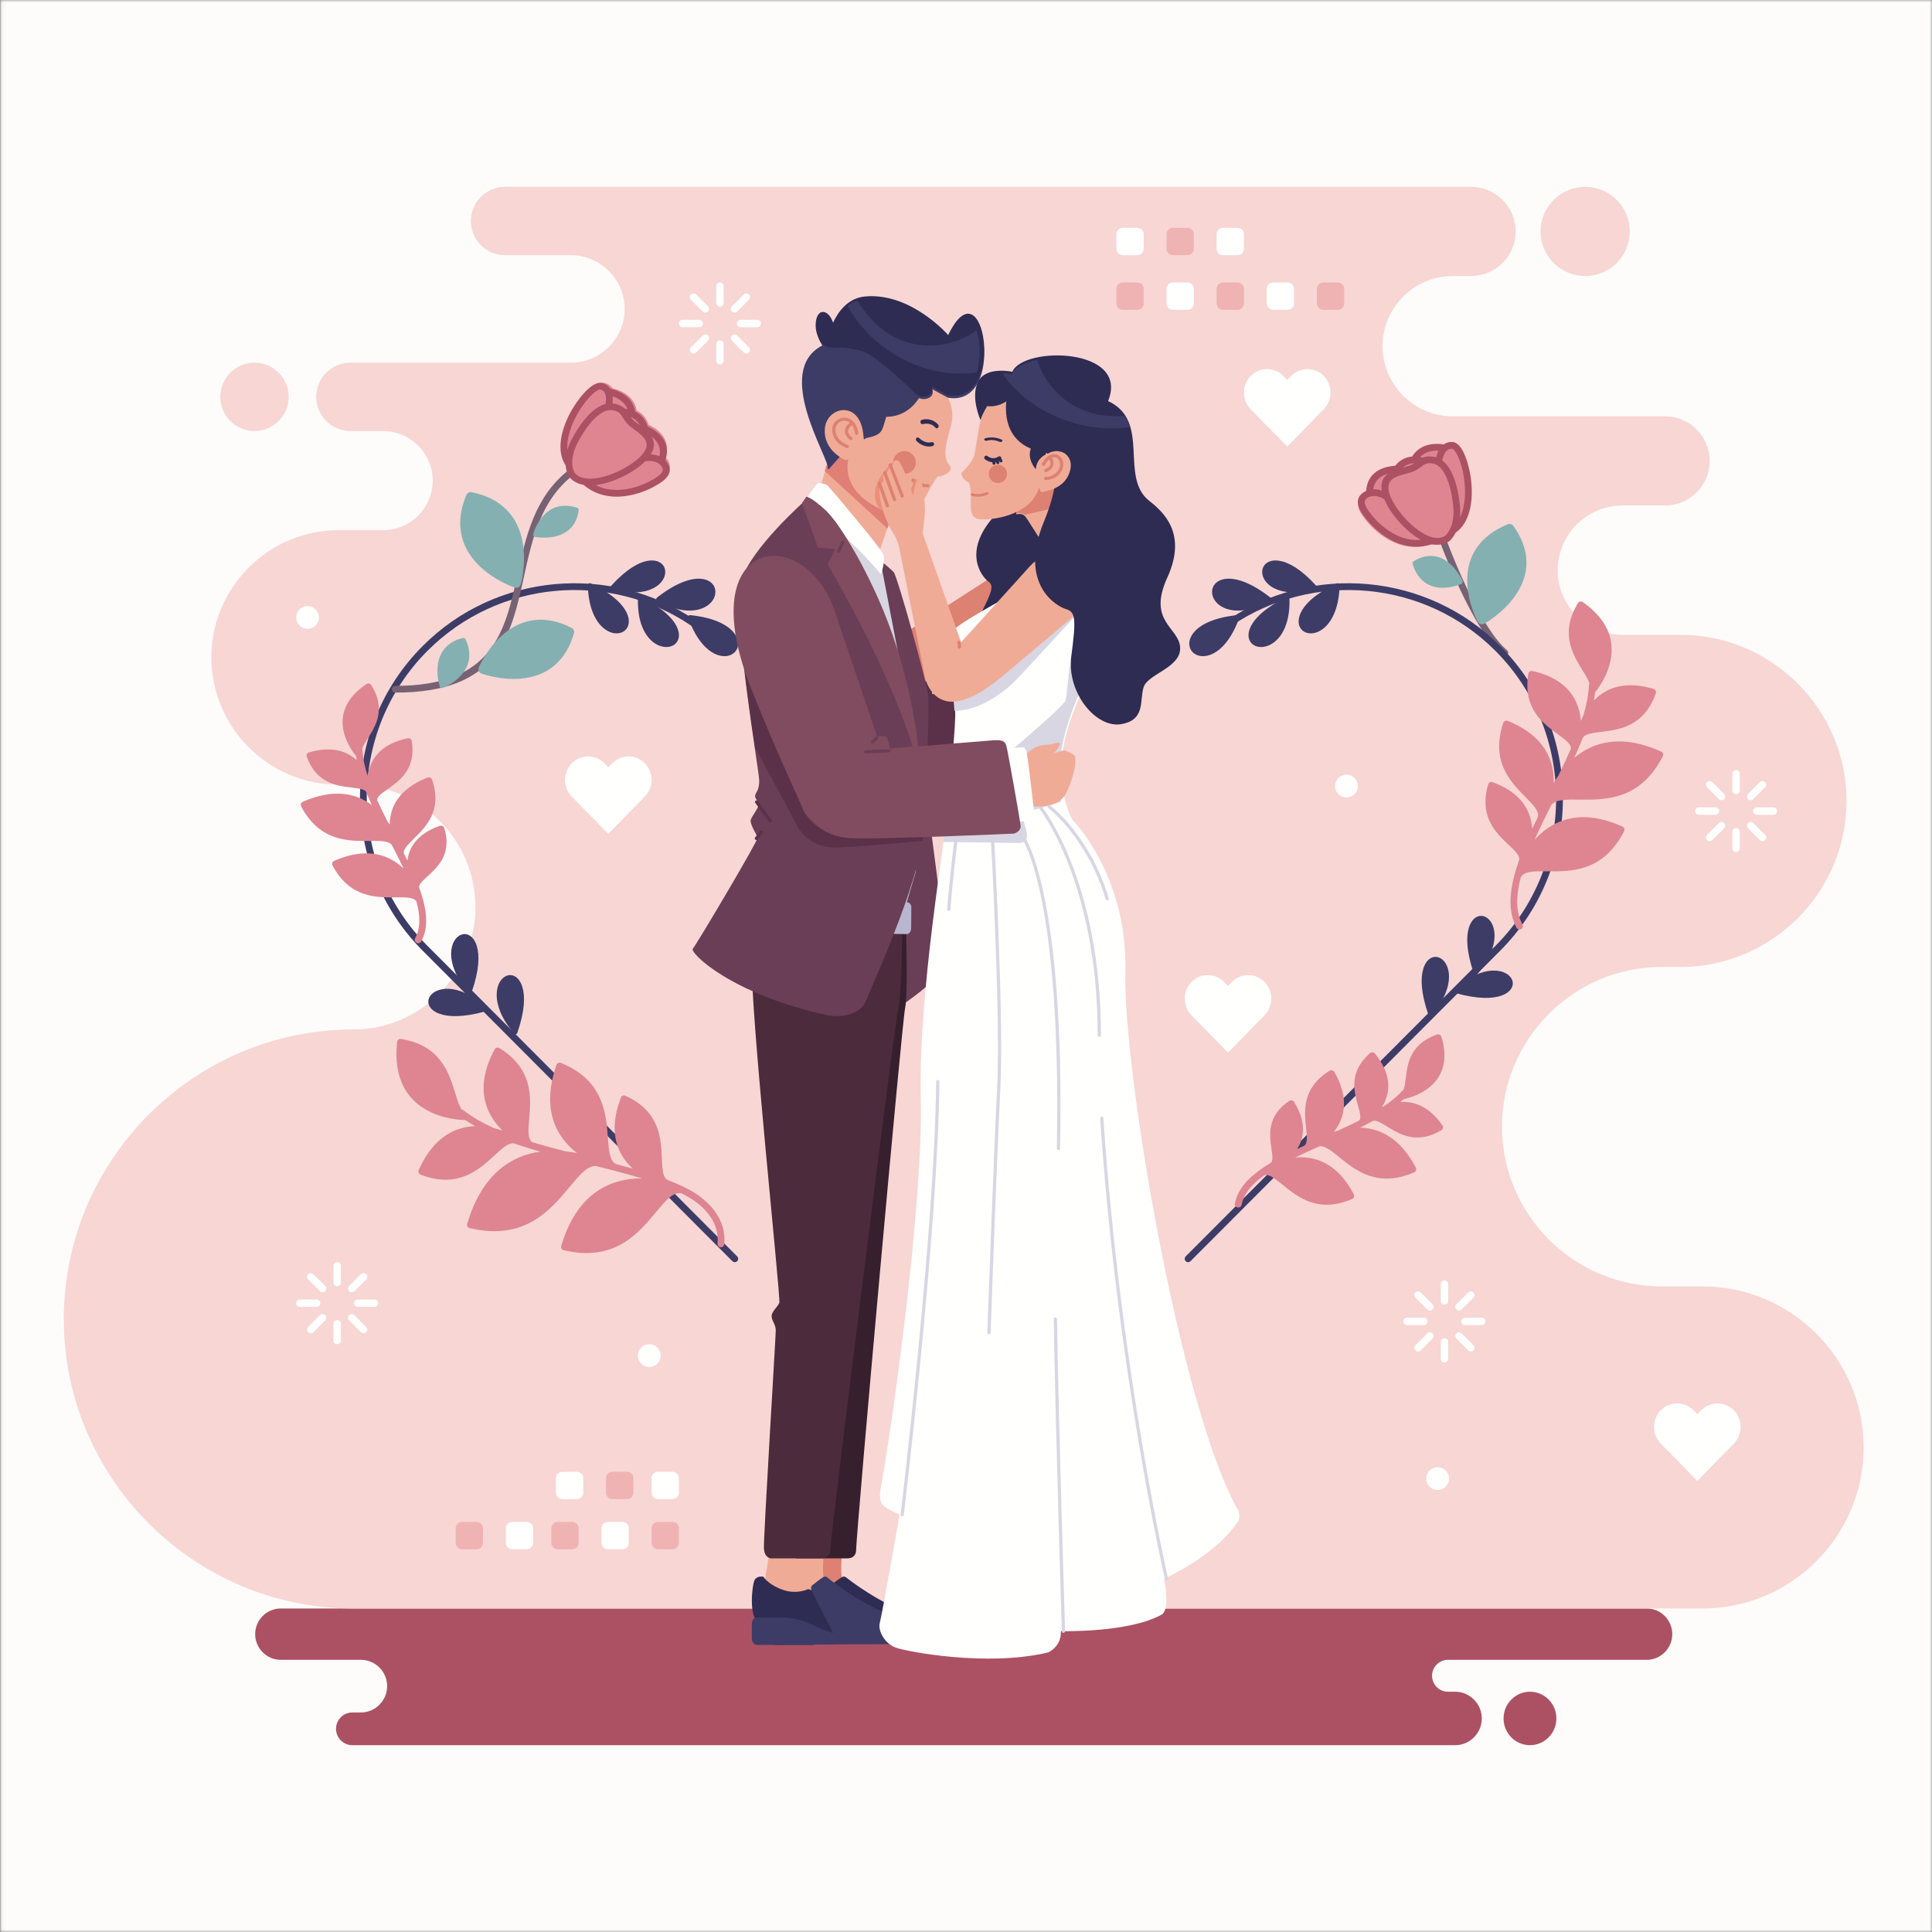 <svg xmlns="http://www.w3.org/2000/svg" xmlns:xlink="http://www.w3.org/1999/xlink" width="424" height="424" viewBox="0 0 424 424">
    <rect x="0" y="0" width="424" height="424" fill="#808080" stroke="none"/>
    <defs>
        <path id="jbff7hdqba" d="M0.051 0L424 0 424 424 0.051 424z"/>
    </defs>
    <g fill="none" fill-rule="evenodd">
        <g>
            <g>
                <g transform="translate(-169 -172) translate(169 172)">
                    <mask id="4g47rzpq4b" fill="#fff">
                        <use xlink:href="#jbff7hdqba"/>
                    </mask>
                    <path fill="#FDFCFA" d="M0.051 424L424 424 424 0 0.051 0z" mask="url(#4g47rzpq4b)"/>
                </g>
                <path fill="#AC5163" d="M335.77 383c-3.184 0-5.789-2.62-5.789-5.822v-.087c0-3.202 2.605-5.822 5.79-5.822 3.184 0 5.79 2.62 5.79 5.822v.087c0 3.202-2.606 5.822-5.79 5.822zm25.63-30H61.6c-3.079 0-5.6 2.535-5.6 5.633 0 3.097 2.521 5.634 5.6 5.634h17.615c3.16 0 5.746 2.6 5.746 5.776 0 3.179-2.585 5.779-5.746 5.779h-1.902c-1.962 0-3.568 1.615-3.568 3.59 0 1.974 1.606 3.588 3.568 3.588H319.36c3.21 0 5.834-2.639 5.834-5.865 0-3.225-2.626-5.866-5.834-5.866h-1.595c-1.916 0-3.483-1.575-3.483-3.501 0-1.927 1.567-3.5 3.483-3.5h43.634c3.08 0 5.601-2.538 5.601-5.635 0-3.098-2.521-5.633-5.6-5.633z" transform="translate(-169 -172) translate(169 172)"/>
                <path fill="#F7D6D4" d="M55.85 94.601c4.142 0 7.5-3.36 7.5-7.505 0-4.144-3.358-7.504-7.5-7.504-4.142 0-7.5 3.36-7.5 7.504 0 4.145 3.358 7.505 7.5 7.505zm292.035-34.016c5.404 0 9.784-4.384 9.784-9.792 0-5.408-4.38-9.793-9.784-9.793-5.405 0-9.786 4.385-9.786 9.793 0 5.408 4.38 9.792 9.786 9.792zM77.49 353C42.57 353 14 324.409 14 289.466c0-34.942 28.57-63.533 63.49-63.533 14.765 0 26.845-12.088 26.845-26.863 0-14.776-12.08-26.864-26.845-26.864h-3.195c-15.35 0-27.91-12.568-27.91-27.929 0-15.362 12.56-27.93 27.91-27.93h9.802c5.975 0 10.865-4.893 10.865-10.872v-.001c0-5.98-4.89-10.873-10.865-10.873h-7.203c-4.125 0-7.499-3.377-7.499-7.505 0-4.127 3.374-7.504 7.5-7.504h48.412c6.482 0 11.784-5.307 11.784-11.792 0-6.485-5.302-11.79-11.784-11.79h-14.475c-4.125 0-7.499-3.378-7.499-7.505 0-4.128 3.374-7.505 7.5-7.505h212.01c5.383 0 9.787 4.407 9.787 9.792 0 5.386-4.404 9.793-9.786 9.793h-4.05c-8.457 0-15.376 6.924-15.376 15.386s6.92 15.387 15.376 15.387h46.636c5.38 0 9.785 4.407 9.785 9.791 0 5.386-4.404 9.793-9.785 9.793h-9.398c-7.798 0-14.178 6.385-14.178 14.188 0 7.804 6.38 14.188 14.178 14.188h12.79c20.03 0 36.42 16.4 36.42 36.444v.001c0 20.044-16.39 36.444-36.42 36.444h-4.169c-19.267 0-35.032 15.775-35.032 35.053 0 19.28 15.765 35.054 35.032 35.054h9.027c19.426 0 35.32 15.904 35.32 35.343 0 19.44-15.894 35.343-35.32 35.343H77.49z" transform="translate(-169 -172) translate(169 172)"/>
                <path fill="#DE8591" d="M125.675 103.58c-.057-.1-.47-.865-.581-2.17-1.438-2.179-1.321-5.031-.439-7.797.613-1.92 1.596-3.8 2.672-5.37 1.09-1.592 2.29-2.882 3.317-3.586.808-.556 1.572-.783 2.203-.588.771.24 1.28.666 1.61 1.175 1.158.25 4.649 1.295 5.275 4.836 1.026.513 2.089 1.443 2.608 3.128 1.237.559 5.23 2.746 3.712 7.128.074.077.146.158.218.244.994 1.213.913 2.288.118 3.299-.655.831-1.837 1.57-3.281 2.3-1.7.859-4.722 1.97-7.925 1.804-2.144-.11-4.365-.785-6.33-2.469-.928-.164-1.758-.513-2.43-1.09-.262-.225-.499-.485-.708-.78l-.04-.064" transform="translate(-169 -172) translate(169 172)"/>
                <path fill="#3D3C67" d="M152.712 136.201c.339.233.426.696.195 1.036-.231.34-.694.427-1.033.195-8.954-6.134-19.648-8.716-30.066-7.745-10.236.953-20.207 5.338-28.003 13.153-8.877 8.9-13.316 20.634-13.316 32.368 0 11.733 4.439 23.466 13.316 32.367l67.977 68.153c.29.29.29.763 0 1.054-.29.29-.762.29-1.052 0L92.753 208.63C83.585 199.438 79 187.322 79 175.208c0-12.116 4.585-24.231 13.753-33.422 8.047-8.069 18.346-12.596 28.92-13.58 10.755-1.002 21.795 1.663 31.04 7.995" transform="translate(-169 -172) translate(169 172)"/>
                <path fill="#DE8591" d="M125.025 260.467c-4.251 5.104-9.924 11.912-21.935 9.054l-.057-.015c-.393-.116-.616-.533-.5-.931 3.325-11.21 9.945-14.985 16.03-15.837-.779-.224-1.55-.452-2.314-.687l-.017-.005-.002-.002c-1.114-.34-2.21-.695-3.28-1.067-1.216-.361-2.622.934-4.368 2.54-3.46 3.188-8.075 7.44-16.278 4.274l-.04-.017c-.373-.17-.54-.615-.372-.99 3.282-7.365 8.1-9.492 12.37-9.629-.744-.425-1.456-.871-2.136-1.337-2.063-.028-16.754-.8-14.977-17.147.043-.412.408-.71.815-.667l.086.016c8.64 1.42 10.485 7.411 11.867 11.904.457 1.491.858 2.791 1.429 3.592.132.014.263.065.377.152 1.919 1.508 4.205 2.798 6.742 3.938.66.156 1.276.341 1.838.533-3.49-3.391-6.413-9.153-1.748-17.846.194-.364.644-.5 1.004-.306l.066.041c7.457 4.63 6.913 10.896 6.505 15.59-.206 2.37-.372 4.278.646 5.03 2.341.716 4.767 1.375 7.223 2.008.936.093 1.818.232 2.629.393-4.284-3.314-7.986-9.21-4.506-19.339.133-.389.555-.597.941-.462l.038.013v-.002c9.36 3.832 9.905 11.062 10.312 16.478.21 2.819.381 5.083 1.798 5.741 1.235.323 2.453.65 3.65.987-3.178-2.918-5.595-7.781-2.607-15.58.147-.385.576-.576.958-.429l.054.024c7.579 3.436 7.818 9.39 7.996 13.853.09 2.269.164 4.092 1.248 4.625 1.23.474 2.407.975 3.517 1.51l.055.028c.324.157.642.316.954.48 2.307 1.203 4.629 2.998 6.164 5.312 1.272 1.92 2.003 4.192 1.75 6.77-.04.411-.403.712-.81.672-.407-.04-.705-.409-.665-.819.216-2.197-.414-4.139-1.506-5.789-1.38-2.084-3.5-3.714-5.612-4.815-.28-.148-.567-.29-.858-.433-1.802-.322-3.462 1.67-5.528 4.147-3.921 4.71-9.156 10.992-20.245 8.355l-.057-.015c-.393-.118-.616-.537-.5-.932 3.613-12.183 11.44-14.854 17.717-14.81-1.96-.598-4.003-1.159-6.095-1.703-.074-.017-.39-.086-.877-.227-1.026-.264-2.06-.524-3.1-.783-1.886-.123-3.637 1.98-5.789 4.561M81.128 184.548c-4.703.052-10.978.123-15.045-7.572l-.017-.038c-.17-.373 0-.812.38-.977 6.978-3.06 11.865-1.75 15.161.71-.088-.194-.177-.387-.263-.58-.01-.021-.021-.042-.03-.065-.31-.693-.607-1.383-.887-2.068-.008-.018-.016-.034-.023-.053-.279-.715-1.567-.869-3.173-1.06-3.318-.393-7.743-.922-9.89-6.713-.013-.029-.024-.06-.034-.09-.117-.393.112-.806.512-.92 5.06-1.472 8.343-.234 10.451 1.7-.051-.31-.095-.618-.131-.921-1.096-1.306-7.23-9.367 2.273-15.772.345-.23.814-.144 1.048.195l.021.028c3.312 5.29.948 9.004-.824 11.787-.544.853-1.018 1.6-1.19 2.198.042.088.069.185.073.288.084 1.645.443 3.387.995 5.193.07.131.135.263.198.391.439-3.221 2.425-6.847 8.716-8.192.41-.087.81.168.9.568l.014.091c.98 6.084-2.634 8.636-5.344 10.55-1.264.89-2.285 1.613-2.261 2.344.685 1.519 1.438 3.057 2.217 4.6.194.27.376.54.545.804.047-3.61 1.768-7.782 8.309-10.325.388-.151.827.036.981.418.013.03.023.062.03.093 2.274 6.703-1.334 10.257-4.04 12.92-1.33 1.307-2.399 2.36-2.147 3.266.257.513.509 1.022.756 1.53.339-2.812 2.04-5.862 7.121-7.636.393-.137.825.066.963.452l.011.036c1.714 5.643-1.383 8.481-3.703 10.608-1.098 1.007-1.98 1.816-1.803 2.487.308.842.579 1.668.803 2.477l.01.03c.01.029.016.056.02.083.945 3.463 1.039 6.6-.392 9.196-.196.361-.654.496-1.021.303-.368-.194-.505-.644-.308-1.004 1.212-2.2 1.122-4.961.281-8.066-.6-.948-2.344-.929-4.508-.904-4.343.048-10.14.113-13.9-7.001l-.019-.04c-.169-.372.001-.81.382-.977 7.364-3.23 12.21-1.19 15.225 1.688-.41-.867-.84-1.745-1.286-2.632l-.034-.067c-.042-.08-.13-.246-.244-.484-.335-.662-.675-1.329-1.02-1.996-.743-.928-2.59-.907-4.86-.881" transform="translate(-169 -172) translate(169 172)"/>
                <path fill="#3D3C67" d="M160.748 138.507c-1.452-1.548-4.309-2.975-9.142-3.497-.038-.006-.074-.009-.11-.01-.38-.007-.585.27-.459.62 1.59 4.384 3.685 6.728 5.596 7.739 2.042 1.079 3.847.69 4.752-.381.902-1.068.91-2.82-.637-4.471M148.588 137.666c-.848-1.892-3.148-4.228-7.775-6.556-.035-.019-.07-.036-.107-.052-.375-.153-.689.006-.698.355-.114 4.381 1.067 7.207 2.584 8.818 1.621 1.72 3.577 2.089 4.896 1.522 1.318-.566 2.006-2.067 1.1-4.087M137.51 134.432c-.912-1.9-3.227-4.181-7.76-6.338-.033-.017-.068-.034-.103-.047-.366-.138-.656.04-.647.398.129 4.5 1.406 7.341 2.938 8.918 1.636 1.684 3.518 1.963 4.744 1.316 1.224-.646 1.8-2.22.828-4.247M153.631 127.008c-2.119-.11-5.249.903-9.328 4.048-.032.022-.063.046-.09.073-.3.272-.28.633.041.805 4.052 2.153 7.18 2.394 9.311 1.76 2.275-.68 3.423-2.296 3.435-3.769.012-1.468-1.108-2.8-3.369-2.917M142.258 123.063c-2.015.308-4.78 1.815-8.054 5.42-.025.027-.05.055-.073.084-.232.301-.148.622.186.716 4.2 1.16 7.19.78 9.08-.199 2.02-1.044 2.81-2.717 2.557-4.042-.253-1.323-1.547-2.306-3.696-1.979M114.633 216.58c.626 2.005.561 5.267-1.067 9.988-.01.038-.024.073-.039.107-.154.357-.463.43-.691.167-2.842-3.333-3.835-6.27-3.836-8.477 0-2.356 1.075-3.873 2.317-4.265 1.238-.39 2.648.344 3.316 2.48M104.632 207.58c.627 2.007.563 5.268-1.066 9.989-.01.037-.023.074-.04.107-.153.355-.463.43-.69.165-2.842-3.33-3.834-6.27-3.836-8.476 0-2.358 1.075-3.874 2.317-4.265 1.238-.39 2.647.343 3.315 2.48M96.431 222.474c1.977.724 5.259.832 10.109-.523.037-.01.073-.02.11-.032.367-.135.46-.438.209-.675-3.172-2.98-6.065-4.114-8.283-4.233-2.369-.125-3.962.856-4.431 2.06-.469 1.2.178 2.63 2.286 3.403" transform="translate(-169 -172) translate(169 172)"/>
                <path fill="#776274" d="M124.806 103.158c.322-.253.787-.196 1.037.127.252.323.194.788-.126 1.04-7.072 5.55-8.925 14-10.718 22.177-2.87 13.094-5.592 25.516-28.26 25.498-.408 0-.739-.331-.739-.742 0-.409.331-.741.739-.741 21.474.017 24.073-11.838 26.813-24.335 1.847-8.43 3.758-17.141 11.254-23.024" transform="translate(-169 -172) translate(169 172)"/>
                <path fill="#AC5163" d="M125.597 101.7c.02.086.024.174.014.26.077.983.363 1.56.43 1.687.14.192.299.363.473.512.525.451 1.206.715 1.986.83l.02.001c1.02.146 2.211.036 3.451-.251 2.32-.537 4.777-1.694 6.662-2.985.908-.622 1.676-1.27 2.223-1.89 1.84-2.082.967-3.459-.342-4.58-.438-.376-.881-.704-1.31-1.02-.236-.175-.469-.348-.681-.512-1.023-.786-1.472-1.519-1.867-2.162-.429-.698-.772-1.258-2.089-1.545-.31-.068-.628-.076-.954-.029l-.017.003h-.005c-.807.123-1.657.58-2.518 1.31-1.427 1.208-2.845 3.128-4.134 5.496-1.127 2.071-1.384 3.716-1.342 4.876zm-1.065-2.986c.233-.792.583-1.655 1.086-2.582 1.377-2.53 2.912-4.597 4.482-5.925.912-.772 1.844-1.304 2.776-1.547.175-.847.38-2.721-1.091-3.178-.181-.056-.534.1-.994.415-.928.636-2.042 1.839-3.076 3.348-1.051 1.53-2.008 3.356-2.6 5.207-.464 1.457-.707 2.925-.583 4.262zm13.847-7.216c.257.354.584.724 1.064 1.094.217.166.436.329.659.493l.286.211c-.52-.979-1.303-1.51-2.01-1.798zm-3.92-4.522c.056.565.017 1.114-.045 1.555.16.016.318.04.477.075 1.133.247 1.774.622 2.231 1.088.157.014.357.038.587.08-.646-1.637-2.177-2.431-3.25-2.798zm10.237 14.852c-.02-.015-.042-.031-.062-.05-1.04-.78-2.483-.64-3.012-.553-.58.585-1.309 1.177-2.133 1.742-2.023 1.386-4.667 2.63-7.177 3.211-.53.122-1.055.215-1.567.275 1.297.679 2.664.988 3.999 1.057 3.021.155 5.894-.902 7.513-1.717 1.33-.672 2.394-1.323 2.919-1.988.374-.475.4-.995-.1-1.603-.117-.143-.244-.267-.38-.374zm-1.718-6.03c.673 1.08.824 2.345-.139 3.906.58.034 1.238.147 1.87.422.51-2.075-.627-3.487-1.731-4.328zm-18.231 8.597c-.059-.104-.489-.9-.605-2.26-1.501-2.27-1.38-5.241-.459-8.121.64-2 1.666-3.96 2.788-5.595 1.137-1.658 2.391-3.001 3.462-3.735.843-.579 1.64-.816 2.298-.612.805.25 1.337.694 1.681 1.224 1.209.261 4.85 1.348 5.504 5.037 1.071.534 2.18 1.502 2.722 3.259 1.29.581 5.456 2.86 3.872 7.424.078.08.154.166.228.255 1.038 1.262.953 2.382.123 3.436-.683.865-1.916 1.636-3.424 2.397-1.772.894-4.926 2.051-8.27 1.879-2.237-.115-4.554-.819-6.605-2.573-.968-.17-1.833-.534-2.535-1.136-.273-.234-.52-.504-.738-.812l-.042-.067z" transform="translate(-169 -172) translate(169 172)"/>
                <path fill="#85B0B1" d="M114.282 128.24c.245-.868.407-1.849.522-2.739.257-2.016.278-4.105-.038-6.115-.995-6.317-5.046-10.125-11.258-11.365-.487-.098-.963.155-1.157.614-2.47 5.852-1.608 11.356 3.038 15.732 1.478 1.393 3.212 2.55 5.018 3.47.798.406 1.697.822 2.55 1.107.28.093.553.07.813-.068.26-.138.432-.353.512-.636M105.082 146.482c.34-.8.81-1.635 1.26-2.372 1.024-1.67 2.272-3.251 3.726-4.569 4.57-4.143 9.94-4.556 15.389-1.735.427.221.635.699.505 1.16-1.668 5.886-5.647 9.499-11.809 9.98-1.96.153-3.972-.026-5.894-.427-.849-.177-1.783-.407-2.6-.709-.267-.099-.46-.281-.574-.54-.112-.261-.113-.527-.003-.788M97.19 150.963c.43-.164.88-.397 1.278-.624.904-.51 1.764-1.142 2.489-1.889 2.28-2.348 2.601-5.192 1.216-8.144-.11-.232-.357-.35-.604-.29-3.146.77-5.132 2.813-5.506 6.078-.119 1.039-.063 2.112.11 3.142.08.454.182.954.325 1.394.048.144.14.25.275.316.137.066.276.071.417.017M117.417 117.841c.44.084.93.125 1.377.146 1.007.045 2.042-.023 3.024-.25 3.086-.712 4.81-2.782 5.178-5.781.029-.236-.115-.452-.35-.527-2.994-.953-5.684-.336-7.665 2.039-.63.755-1.135 1.623-1.518 2.517-.17.394-.34.838-.447 1.254-.035.136-.013.265.066.383s.192.192.335.22" transform="translate(-169 -172) translate(169 172)"/>
                <path fill="#776274" d="M316.045 118.99c-.14-.382.056-.805.44-.945.382-.14.806.056.946.437.02.054 6.929 18.893 13.305 24.219.313.26.353.725.092 1.036-.262.311-.727.352-1.039.091-6.682-5.581-13.723-24.784-13.744-24.839" transform="translate(-169 -172) translate(169 172)"/>
                <path fill="#DE8591" d="M299.771 108.253c.253-4.639 4.739-5.193 6.084-5.255 1.11-1.375 2.435-1.847 3.571-1.942 1.904-3.066 5.502-2.743 6.662-2.548.493-.352 1.121-.56 1.919-.497.653.051 1.269.547 1.803 1.362.677 1.036 1.295 2.681 1.7 4.567.397 1.86.594 3.976.435 5.984-.227 2.902-1.193 5.6-3.333 7.094-.524 1.037-1.107 1.594-1.294 1.757-.034.034-.072.064-.114.09-.295.195-.612.348-.944.462-.832.288-1.722.307-2.633.118-2.44.84-4.735.646-6.747-.046-3.004-1.034-5.364-3.189-6.602-4.617-1.052-1.215-1.86-2.34-2.147-3.356-.352-1.236-.023-2.266 1.345-3.025.1-.054.198-.103.295-.148" transform="translate(-169 -172) translate(169 172)"/>
                <path fill="#3D3C67" d="M270.126 137.432c-.34.232-.802.145-1.034-.195-.229-.34-.143-.803.197-1.036 9.243-6.332 20.283-8.997 31.039-7.996 10.573.986 20.871 5.512 28.92 13.58 9.168 9.192 13.752 21.308 13.752 33.423 0 12.115-4.584 24.23-13.752 33.422l-67.978 68.152c-.291.29-.76.29-1.052 0-.29-.29-.29-.763 0-1.054l67.976-68.153c8.878-8.9 13.316-20.634 13.316-32.367 0-11.734-4.438-23.467-13.316-32.368-7.795-7.815-17.766-12.2-28-13.153-10.42-.97-21.114 1.611-30.068 7.745" transform="translate(-169 -172) translate(169 172)"/>
                <path fill="#DE8591" d="M310.354 257.283c-8.056 3.489-12.887-.437-16.506-3.379-1.75-1.422-3.173-2.579-4.341-2.305-.668.297-1.333.593-1.99.892-.297.144-.504.236-.583.267l-.06.027c-.906.414-1.798.831-2.665 1.251 4.173-.383 9.236 1.015 12.9 8.077.188.362.042.809-.327.996l-.041.02c-7.45 3.223-11.911-.403-15.255-3.12-1.667-1.354-3.01-2.446-4.08-2.07-2.627 1.898-4.453 3.995-4.912 6.451-.075.405-.468.672-.876.598-.41-.073-.68-.46-.605-.864.54-2.903 2.609-5.288 5.546-7.405.031-.026.065-.05.1-.072.69-.493 1.43-.97 2.206-1.438.562-.413.393-1.588.18-3.05-.445-3.077-1.037-7.177 3.834-10.515.027-.02.054-.039.083-.058.356-.213.819-.102 1.036.247 2.815 4.514 2.192 7.94.664 10.34.514-.242 1.035-.484 1.56-.725.773-.549.614-2.028.413-3.87-.403-3.748-.945-8.749 5.113-12.574l.065-.04c.36-.202.82-.077 1.025.278 3.461 6.017 2.14 10.332-.124 13.175.3-.103.61-.2.932-.293 1.588-.721 3.156-1.455 4.657-2.218.483-.553.148-1.747-.265-3.22-.887-3.167-2.07-7.389 2.582-11.528l.06-.053c.324-.258.8-.206 1.06.113 4.03 4.928 3.263 8.978 1.551 11.76.129-.061.26-.121.396-.18 1.295-.874 2.461-1.795 3.452-2.776l.013-.014.013-.012c.212-.21.415-.421.61-.637.069-.076.151-.136.24-.176.248-.574.354-1.447.475-2.447.396-3.26.925-7.614 6.87-9.695l.035-.01c.399-.116.817.108.937.498 3.3 10.855-6.606 13.348-8.282 13.69-.222.215-.454.427-.691.639 2.869-.209 6.21.85 9.203 5.118.237.337.152.799-.19 1.033-.028.019-.056.036-.086.049-5.353 3.189-9.124.87-11.95-.869-1.372-.842-2.472-1.517-3.146-1.129-.018.01-.036.02-.054.028-.647.357-1.308.706-1.98 1.05-.032.02-.068.038-.103.051-.186.097-.376.192-.563.287 4.13.113 8.76 2.103 12.232 8.79.189.365.043.811-.326.998l-.042.02M364.919 165.975c-4.95 9.668-12.608 9.58-18.346 9.513-2.854-.034-5.18-.06-6.143 1.206-.424.852-.845 1.7-1.26 2.543-.148.322-.259.54-.31.635-.009.023-.02.045-.033.067-.72 1.48-1.412 2.944-2.05 4.38 3.593-4.005 9.68-7.26 19.295-2.91.371.168.54.611.373.987l-.018.039c-4.573 8.93-11.641 8.847-16.937 8.786-2.74-.031-4.944-.057-5.724 1.263-1.055 3.998-1.17 7.564.353 10.412.193.364.059.818-.301 1.014-.36.196-.808.06-1-.306-1.737-3.25-1.619-7.197-.461-11.561.005-.025.012-.05.018-.074h-.002l.018-.056c.275-1.023.608-2.068.986-3.132.25-.965-.874-2.027-2.272-3.351-2.819-2.666-6.58-6.225-4.507-13.277l.013-.035c.134-.39.557-.595.942-.457 6.567 2.368 8.479 6.546 8.697 10.246.4-.863.815-1.732 1.24-2.606.354-1.262-1-2.638-2.687-4.35-3.297-3.35-7.694-7.816-4.922-16.225.006-.032.018-.064.03-.095.149-.385.58-.575.96-.422 8.356 3.353 10.243 8.963 10.094 13.64.306-.524.649-1.07 1.032-1.621.968-1.98 1.904-3.955 2.756-5.904.07-1.045-1.24-1.998-2.86-3.179-3.296-2.4-7.694-5.605-6.497-13.223l.014-.09c.086-.405.48-.662.88-.576 8.073 1.781 10.305 6.753 10.652 10.945.157-.369.334-.753.533-1.143.688-2.318 1.136-4.555 1.24-6.668.006-.128.044-.247.105-.35-.204-.808-.812-1.792-1.507-2.92-2.154-3.49-5.028-8.149-1.013-14.764l.019-.03c.23-.341.69-.428 1.027-.196 11.64 8.096 3.945 18.302 2.724 19.79-.068.599-.16 1.205-.271 1.817 2.536-2.65 6.616-4.487 13.1-2.54.39.114.615.531.5.928-.01.03-.02.062-.033.09-2.6 7.256-7.984 7.917-12.022 8.412-2.04.25-3.674.45-4.06 1.47-.006.02-.015.037-.023.055-.344.872-.71 1.75-1.094 2.633l-.03.07c-.217.495-.437.99-.663 1.488 4.017-3.406 10.142-5.44 19.089-1.393.372.168.538.611.373.988l-.017.037" transform="translate(-169 -172) translate(169 172)"/>
                <path fill="#3D3C67" d="M262.253 138.507c1.451-1.548 4.307-2.975 9.142-3.497.037-.006.074-.009.11-.01.378-.007.584.27.458.62-1.59 4.384-3.684 6.728-5.596 7.739-2.041 1.079-3.848.69-4.752-.381-.901-1.068-.91-2.82.638-4.471M274.412 137.666c.848-1.892 3.146-4.228 7.775-6.556.034-.019.07-.036.107-.052.373-.153.688.006.698.355.114 4.381-1.068 7.207-2.585 8.818-1.62 1.72-3.576 2.089-4.895 1.522-1.317-.566-2.007-2.067-1.1-4.087M285.49 134.432c.91-1.9 3.226-4.181 7.759-6.338.034-.017.069-.034.104-.047.366-.138.656.04.647.398-.13 4.5-1.406 7.341-2.938 8.918-1.637 1.684-3.519 1.963-4.745 1.316-1.223-.646-1.798-2.22-.827-4.247M269.369 127.008c2.12-.11 5.25.903 9.328 4.048.031.022.062.046.091.073.299.272.28.633-.042.805-4.053 2.153-7.182 2.394-9.311 1.76-2.276-.68-3.423-2.296-3.435-3.769-.012-1.468 1.108-2.8 3.369-2.917M280.741 123.063c2.016.308 4.78 1.815 8.054 5.42.027.027.051.055.074.084.231.301.149.622-.186.716-4.2 1.16-7.189.78-9.08-.199-2.02-1.044-2.811-2.717-2.557-4.042.252-1.323 1.547-2.306 3.695-1.979M312.367 212.58c-.626 2.005-.561 5.268 1.067 9.99.011.036.024.072.038.106.155.355.465.43.692.165 2.842-3.331 3.835-6.27 3.836-8.476.002-2.357-1.075-3.873-2.316-4.265-1.24-.39-2.647.343-3.317 2.48M322.368 203.58c-.628 2.005-.562 5.268 1.066 9.989.011.036.024.074.039.107.154.356.464.43.69.165 2.843-3.331 3.835-6.27 3.837-8.476 0-2.357-1.076-3.875-2.317-4.265-1.239-.39-2.647.343-3.315 2.48" transform="translate(-169 -172) translate(169 172)"/>
                <path fill="#3D3C67" d="M329.569 218.474c-1.977.724-5.26.832-10.108-.523-.038-.01-.075-.021-.11-.034-.367-.133-.462-.434-.21-.674 3.172-2.979 6.064-4.115 8.283-4.232 2.369-.127 3.962.856 4.431 2.06.47 1.2-.18 2.63-2.286 3.403" transform="translate(-169 -172) translate(169 172)"/>
                <path fill="#AC5163" d="M303.794 109.55c.314.765.758 1.587 1.296 2.412 1.333 2.046 3.29 4.187 5.373 5.662.439.31.882.592 1.33.837-1.444.152-2.812-.066-4.06-.498-2.828-.975-5.065-3.028-6.24-4.39-.967-1.12-1.7-2.124-1.93-2.938-.165-.584.006-1.08.694-1.463 1.398-.78 3.006.054 3.537.378zm16.608 3.991c.082-.826.086-1.761-.028-2.813-.311-2.87-.942-5.37-1.882-7.193-.547-1.063-1.203-1.907-1.967-2.48.156-.85.67-2.68 2.198-2.56.187.015.45.29.754.756.611.938 1.18 2.475 1.561 4.268.388 1.818.579 3.879.425 5.831-.118 1.531-.449 2.99-1.061 4.191zm-9.98-11.879c-.366.234-.807.457-1.392.626-.307.088-.546.153-.788.217l-.341.092c.846-.723 1.765-.928 2.522-.935zm5.288-2.765c-1.12-.055-2.827.116-4.036 1.408.226.047.42.098.57.144.596-.267 1.322-.382 2.457-.19.158.026.314.062.467.107.109-.435.28-.962.542-1.469zm-15.865 8.822c.263-4.85 4.937-5.429 6.336-5.493 1.157-1.439 2.537-1.93 3.721-2.032 1.983-3.204 5.73-2.867 6.94-2.662.513-.368 1.167-.586 1.996-.52.682.054 1.323.571 1.88 1.424.706 1.084 1.351 2.803 1.771 4.774.414 1.947.618 4.157.455 6.257-.237 3.033-1.244 5.854-3.473 7.415-.546 1.084-1.152 1.667-1.35 1.838-.034.035-.073.067-.117.095-.309.203-.637.362-.983.483-.867.3-1.794.32-2.744.122-2.54.879-4.931.675-7.026-.049-3.13-1.08-5.588-3.332-6.878-4.827-1.095-1.27-1.937-2.445-2.238-3.507-.364-1.292-.023-2.37 1.403-3.163.102-.057.205-.108.307-.155zm4.748-3.75c-1.027.76-1.642 1.883-1.347 3.7-.543-.184-1.19-.322-1.876-.3.314-2.13 1.89-3.024 3.223-3.4zm12.585 13.61c.133-.115.59-.547 1.01-1.4.024-.088.062-.17.115-.247.473-1.066.852-2.698.598-5.047-.292-2.692-.87-5.012-1.725-6.67-.727-1.41-1.638-2.309-2.719-2.49-1.319-.223-1.845.173-2.499.664-.607.458-1.298.977-2.521 1.33-.21.061-.511.141-.818.223-.538.143-1.094.293-1.584.462-1.622.563-2.942 1.524-2.035 4.155.02.06.042.121.065.183l.002.004c.012.027.023.055.033.083.274.708.697 1.5 1.232 2.319 1.243 1.907 3.06 3.897 4.984 5.26 1.01.715 2.04 1.254 3.016 1.504.047.007.095.018.138.034.735.169 1.437.169 2.068-.051.215-.075.429-.18.64-.317z" transform="translate(-169 -172) translate(169 172)"/>
                <path fill="#85B0B1" d="M324.312 136.454c-.42-.777-.782-1.679-1.076-2.504-.67-1.866-1.118-3.851-1.216-5.826-.306-6.207 2.931-10.634 8.84-13.042.462-.189.986-.043 1.272.355 3.648 5.08 3.922 10.488.209 15.572-1.181 1.618-2.664 3.062-4.266 4.294-.71.545-1.517 1.119-2.304 1.559-.258.143-.534.175-.82.095-.285-.08-.5-.249-.639-.503M320.682 128.16c-.412.185-.887.336-1.32.453-.98.269-2.01.417-3.023.382-3.182-.108-5.313-1.99-6.312-5.177-.078-.25.017-.517.232-.65 2.737-1.684 5.508-1.592 7.959.566.778.686 1.458 1.523 2.024 2.412.25.394.512.84.706 1.27.063.14.07.286.016.432-.052.145-.147.25-.282.311" transform="translate(-169 -172) translate(169 172)"/>
                <path fill="#F0B3B3" d="M293.601 68H290.4c-.771 0-1.4-.63-1.4-1.399v-3.2c0-.772.629-1.401 1.4-1.401h3.201c.77 0 1.399.63 1.399 1.4v3.201c0 .77-.63 1.399-1.399 1.399" transform="translate(-169 -172) translate(169 172)"/>
                <path fill="#FFFFFE" d="M282.6 68h-3.2c-.77 0-1.4-.63-1.4-1.399v-3.2c0-.772.63-1.401 1.4-1.401h3.2c.77 0 1.4.63 1.4 1.4v3.201c0 .77-.63 1.399-1.4 1.399" transform="translate(-169 -172) translate(169 172)"/>
                <path fill="#F0B3B3" d="M271.6 68h-3.2c-.77 0-1.4-.63-1.4-1.399v-3.2c0-.772.63-1.401 1.4-1.401h3.2c.77 0 1.4.63 1.4 1.4v3.201c0 .77-.63 1.399-1.4 1.399" transform="translate(-169 -172) translate(169 172)"/>
                <path fill="#FFFFFE" d="M260.6 68H257.4c-.771 0-1.401-.63-1.401-1.399v-3.2c0-.772.63-1.401 1.401-1.401h3.199c.768 0 1.4.63 1.4 1.4v3.201c0 .77-.632 1.399-1.4 1.399" transform="translate(-169 -172) translate(169 172)"/>
                <path fill="#F0B3B3" d="M249.6 68h-3.2c-.77 0-1.4-.63-1.4-1.399v-3.2c0-.772.63-1.401 1.4-1.401h3.2c.771 0 1.4.63 1.4 1.4v3.201c0 .77-.629 1.399-1.4 1.399" transform="translate(-169 -172) translate(169 172)"/>
                <path fill="#FFFFFE" d="M271.602 56H268.4c-.77 0-1.4-.63-1.4-1.4v-3.2c0-.77.63-1.4 1.4-1.4h3.202c.77 0 1.398.63 1.398 1.4v3.2c0 .77-.628 1.4-1.398 1.4" transform="translate(-169 -172) translate(169 172)"/>
                <path fill="#F0B3B3" d="M260.6 56h-3.2c-.771 0-1.4-.63-1.4-1.4v-3.2c0-.77.629-1.4 1.4-1.4h3.2c.771 0 1.4.63 1.4 1.4v3.2c0 .77-.629 1.4-1.4 1.4" transform="translate(-169 -172) translate(169 172)"/>
                <path fill="#FFFFFE" d="M249.601 56H246.4c-.77 0-1.4-.63-1.4-1.4v-3.2c0-.77.63-1.4 1.4-1.4h3.201c.77 0 1.399.63 1.399 1.4v3.2c0 .77-.63 1.4-1.399 1.4" transform="translate(-169 -172) translate(169 172)"/>
                <path fill="#F0B3B3" d="M101.4 340h3.2c.77 0 1.4-.63 1.4-1.4v-3.2c0-.771-.63-1.4-1.4-1.4h-3.2c-.772 0-1.4.629-1.4 1.4v3.2c0 .77.628 1.4 1.4 1.4" transform="translate(-169 -172) translate(169 172)"/>
                <path fill="#FFFFFE" d="M112.398 340h3.202c.77 0 1.4-.63 1.4-1.4v-3.2c0-.771-.63-1.4-1.4-1.4h-3.202c-.77 0-1.398.629-1.398 1.4v3.2c0 .77.628 1.4 1.398 1.4" transform="translate(-169 -172) translate(169 172)"/>
                <path fill="#F0B3B3" d="M122.398 340h3.202c.77 0 1.4-.63 1.4-1.4v-3.2c0-.771-.63-1.4-1.4-1.4h-3.202c-.77 0-1.398.629-1.398 1.4v3.2c0 .77.628 1.4 1.398 1.4" transform="translate(-169 -172) translate(169 172)"/>
                <path fill="#FFFFFE" d="M133.4 340h3.2c.77 0 1.4-.63 1.4-1.4v-3.2c0-.771-.63-1.4-1.4-1.4h-3.2c-.77 0-1.4.629-1.4 1.4v3.2c0 .77.63 1.4 1.4 1.4" transform="translate(-169 -172) translate(169 172)"/>
                <path fill="#F0B3B3" d="M144.4 340h3.2c.77 0 1.4-.63 1.4-1.4v-3.2c0-.771-.63-1.4-1.4-1.4h-3.2c-.77 0-1.4.629-1.4 1.4v3.2c0 .77.63 1.4 1.4 1.4" transform="translate(-169 -172) translate(169 172)"/>
                <path fill="#FFFFFE" d="M123.4 329h3.2c.771 0 1.4-.63 1.4-1.4v-3.202c0-.77-.629-1.398-1.4-1.398h-3.2c-.77 0-1.4.627-1.4 1.398v3.203c0 .769.63 1.399 1.4 1.399" transform="translate(-169 -172) translate(169 172)"/>
                <path fill="#F0B3B3" d="M134.4 329h3.201c.77 0 1.399-.63 1.399-1.4v-3.202c0-.77-.628-1.398-1.399-1.398h-3.2c-.771 0-1.401.627-1.401 1.398v3.203c0 .769.63 1.399 1.4 1.399" transform="translate(-169 -172) translate(169 172)"/>
                <path fill="#FFFFFE" d="M144.4 329h3.201c.77 0 1.399-.63 1.399-1.4v-3.202c0-.77-.63-1.398-1.399-1.398h-3.2c-.771 0-1.401.627-1.401 1.398v3.203c0 .769.63 1.399 1.4 1.399M79.212 279.636c.318-.318.833-.318 1.151 0 .318.318.318.835 0 1.151l-2.59 2.59c-.317.32-.833.32-1.15 0-.319-.318-.319-.832 0-1.15l2.589-2.591zm2.973 5.549c.45 0 .815.365.815.815 0 .45-.365.815-.815.815h-3.662c-.45 0-.814-.365-.814-.815 0-.45.365-.815.814-.815h3.662zm-1.822 6.028c.318.318.318.833 0 1.151-.318.318-.833.318-1.151 0l-2.59-2.59c-.318-.317-.318-.833 0-1.151.318-.318.834-.318 1.152 0l2.59 2.59zm-5.548 2.972c0 .45-.365.815-.815.815-.45 0-.814-.365-.814-.815v-3.662c0-.448.365-.814.814-.814.45 0 .815.366.815.814v3.662zm-6.027-1.82c-.318.317-.833.317-1.151 0-.319-.319-.319-.834 0-1.152l2.588-2.59c.32-.318.835-.318 1.153 0 .317.318.317.834 0 1.15l-2.59 2.591zm-2.974-5.55c-.448 0-.814-.365-.814-.815 0-.45.366-.815.814-.815h3.663c.45 0 .815.365.815.815 0 .45-.366.815-.815.815h-3.663zm1.823-6.028c-.319-.316-.319-.833 0-1.151.318-.318.833-.318 1.151 0l2.59 2.59c.317.319.317.833 0 1.151-.318.32-.834.32-1.153 0l-2.588-2.59zm5.55-2.972c0-.45.364-.815.813-.815.45 0 .815.365.815.815v3.661c0 .45-.365.815-.815.815-.45 0-.814-.365-.814-.815v-3.661zM163.213 64.636c.318-.318.834-.318 1.152 0 .317.318.317.834 0 1.151l-2.59 2.59c-.318.318-.834.318-1.152 0-.318-.319-.318-.833 0-1.151l2.59-2.59zm2.972 5.55c.45 0 .815.364.815.814 0 .45-.365.814-.815.814h-3.661c-.45 0-.815-.364-.815-.814 0-.45.365-.814.815-.814h3.661zm-1.82 6.027c.317.317.317.833 0 1.15-.318.318-.834.318-1.152 0l-2.59-2.589c-.318-.318-.318-.833 0-1.151.318-.318.834-.318 1.152 0l2.59 2.59zm-5.55 2.972c0 .45-.365.815-.815.815-.45 0-.814-.366-.814-.815v-3.662c0-.45.364-.814.814-.814.45 0 .814.365.814.814v3.662zm-6.028-1.822c-.317.318-.833.318-1.151 0-.317-.317-.317-.833 0-1.15l2.59-2.59c.318-.318.833-.318 1.151 0 .318.318.318.833 0 1.151l-2.59 2.59zm-2.972-5.549c-.45 0-.815-.364-.815-.814 0-.45.365-.814.815-.814h3.661c.45 0 .815.364.815.814 0 .45-.365.814-.815.814h-3.661zm1.82-6.027c-.316-.317-.316-.833 0-1.151.319-.318.835-.318 1.152 0l2.59 2.59c.318.318.318.832 0 1.151-.318.318-.833.318-1.15 0l-2.591-2.59zm5.55-2.973c0-.45.365-.814.815-.814.45 0 .814.365.814.814v3.662c0 .45-.364.815-.814.815-.45 0-.814-.365-.814-.815v-3.662zM386.212 171.637c.318-.318.834-.318 1.151 0 .318.317.318.832 0 1.15l-2.589 2.59c-.317.318-.834.318-1.15 0-.319-.317-.319-.833 0-1.151l2.588-2.59zm2.973 5.55c.45 0 .815.363.815.813 0 .45-.365.814-.815.814h-3.662c-.449 0-.813-.364-.813-.814 0-.45.364-.814.813-.814h3.662zm-1.822 6.026c.318.318.318.833 0 1.151-.317.318-.833.318-1.15 0l-2.59-2.59c-.318-.318-.318-.833 0-1.151.317-.318.834-.318 1.151 0l2.59 2.59zm-5.549 2.973c0 .45-.365.814-.813.814-.45 0-.815-.364-.815-.814v-3.662c0-.45.365-.815.815-.815.448 0 .813.365.813.815v3.662zm-6.026-1.822c-.318.318-.835.318-1.152 0-.318-.318-.318-.833 0-1.151l2.59-2.59c.316-.318.834-.318 1.15 0 .319.318.319.833 0 1.151l-2.588 2.59zm-2.973-5.55c-.451 0-.815-.364-.815-.814 0-.45.364-.814.815-.814h3.662c.449 0 .814.364.814.814 0 .45-.365.814-.814.814h-3.662zm1.821-6.027c-.318-.318-.318-.833 0-1.15.317-.318.834-.318 1.152 0l2.589 2.589c.318.318.318.834 0 1.151-.317.318-.835.318-1.152 0l-2.589-2.59zm5.55-2.972c0-.45.365-.815.815-.815.448 0 .813.365.813.815v3.661c0 .45-.365.815-.813.815-.45 0-.815-.365-.815-.815v-3.661zM141.523 167.507c-1.97-2.01-5.194-2.01-7.164 0l-.858.877-.86-.877c-1.97-2.01-5.194-2.01-7.164 0-1.97 2.01-1.97 5.298 0 7.308l.86.877L133.5 183l7.162-7.308.86-.877c1.97-2.01 1.969-5.298 0-7.308M277.523 215.508c-1.97-2.01-5.194-2.01-7.164 0l-.859.876-.86-.876c-1.97-2.01-5.193-2.01-7.163 0-1.97 2.01-1.97 5.298 0 7.308l.86.876L269.5 231l8.023-8.184c1.97-2.01 1.97-5.299 0-7.308M290.522 82.508c-1.97-2.01-5.194-2.01-7.164 0l-.858.877-.86-.877c-1.97-2.01-5.193-2.01-7.163 0-1.97 2.01-1.97 5.298 0 7.307l.86.877L282.5 98l7.163-7.308.86-.877c1.97-2.01 1.97-5.298 0-7.307M67.5 138c1.377 0 2.5-1.123 2.5-2.5s-1.123-2.5-2.5-2.5-2.5 1.123-2.5 2.5 1.123 2.5 2.5 2.5M142.5 300c1.377 0 2.5-1.125 2.5-2.501 0-1.377-1.123-2.499-2.5-2.499s-2.5 1.122-2.5 2.499c0 1.376 1.123 2.501 2.5 2.501M315.5 327c1.377 0 2.5-1.122 2.5-2.5 0-1.377-1.123-2.5-2.5-2.5-1.376 0-2.5 1.123-2.5 2.5 0 1.378 1.124 2.5 2.5 2.5M295.5 175c1.378 0 2.5-1.123 2.5-2.5s-1.122-2.5-2.5-2.5c-1.377 0-2.5 1.123-2.5 2.5s1.123 2.5 2.5 2.5M322.212 283.635c.318-.318.835-.318 1.153 0 .317.32.317.835 0 1.152l-2.59 2.59c-.317.319-.834.319-1.152 0-.317-.317-.317-.835 0-1.151l2.59-2.59zm2.974 5.55c.45 0 .814.366.814.815 0 .45-.363.815-.814.815h-3.662c-.45 0-.814-.365-.814-.815 0-.45.364-.815.814-.815h3.662zm-1.821 6.028c.317.317.317.833 0 1.151-.318.318-.835.318-1.153 0l-2.589-2.59c-.317-.317-.317-.834 0-1.152.318-.318.835-.318 1.152 0l2.59 2.591zm-5.55 2.972c0 .45-.364.815-.815.815-.45 0-.814-.365-.814-.815v-3.662c0-.45.365-.814.814-.814.45 0 .815.364.815.814v3.662zm-6.027-1.821c-.318.318-.834.318-1.151 0-.318-.318-.318-.834 0-1.15l2.589-2.592c.318-.318.834-.318 1.152 0 .317.318.317.835 0 1.151l-2.59 2.591zm-2.974-5.55c-.45 0-.814-.364-.814-.814 0-.45.365-.815.814-.815h3.663c.449 0 .814.366.814.815 0 .45-.365.815-.814.815h-3.663zm1.823-6.027c-.318-.317-.318-.833 0-1.152.317-.318.833-.318 1.15 0l2.59 2.591c.318.316.318.834 0 1.152-.317.318-.833.318-1.151 0l-2.59-2.591zm5.549-2.972c0-.45.365-.815.814-.815.45 0 .815.365.815.815v3.662c0 .45-.364.814-.815.814-.45 0-.814-.364-.814-.814v-3.662zM380.523 309.507c-1.97-2.01-5.193-2.01-7.163 0l-.86.877-.86-.877c-1.97-2.01-5.193-2.01-7.163 0-1.97 2.01-1.97 5.299 0 7.309l.86.876 7.162 7.308 8.024-8.184c1.97-2.01 1.97-5.298 0-7.309" transform="translate(-169 -172) translate(169 172)"/>
                <path fill="#DD8172" d="M216.648 127.286c-8.878 5.738-18.948 12.19-18.948 12.19l-.256-4.145h-8.784l-.646 9.42s-.393 4.56 2.999 6.458c3.39 1.896 8.857-.068 11.562-1.2 2.705-1.131 19.616-9.094 19.616-9.094 9.578-4.297 3.335-19.367-5.543-13.629" transform="translate(-169 -172) translate(169 172)"/>
                <path fill="#5A3148" d="M179 150.255c3.304 8.205 5.69 13.47 6.115 14.73.602 1.783 4.07 6.406 10.362 6.858 6.29.453 35.418-.216 35.89-.23.472-.018 1.666-.626 1.632-1.593-.035-.968-2.43-16.385-2.748-17.71-.316-1.325-1.264-1.427-3.453-1.284-2.188.142-22.189 1.297-22.189 1.297s-.165-1.831-.692-2.448c-.529-.616-2.034-.264-2.034-.264l-.193-.611-22.69 1.255" transform="translate(-169 -172) translate(169 172)"/>
                <path fill="#DD8172" d="M173.255 338.098l-.187 1.23s-.793 5.25-1.012 6.257c-.221 1.008.286 3.358.286 3.358s1.923 2.269 3.836 2.598c1.913.332 10.671.701 10.815.248.145-.454-1.908-4.041-1.908-4.041s-1.008-2.046-.071-8.29c-.01-4.576-11.759-1.36-11.759-1.36" transform="translate(-169 -172) translate(169 172)"/>
                <path fill="#2D161C" d="M183.44 349.101l-1.058-.366s-2.4 1.219-5.42.225c-3.019-.994-4.193-2.628-4.193-2.628s-.147-.332-.472-.332h-.356c-.283 0-1.069.119-1.394.865-.325.746-1.006 5.294-.079 7.814.928 2.52 2.228 2.19 2.228 2.19s5.157-1.47 8.638-.285C184.813 357.768 188 359 188 359s-.168-6.678-4.56-9.899" transform="translate(-169 -172) translate(169 172)"/>
                <path fill="#2E2C52" d="M207.6 358.881l.4-1.125v-1.368c0-.511-.223-2.05-1.772-2.05h-5.93c-1.375 0-8.812-3.63-14.526-8.094 0 0-.401-.454-1.002-.123-.6.33-2.42 1.729-2.606 1.876-.186.147-.207.748-.098.958.11.207 5.397 10.266 5.397 10.266s15.57 1.961 20.138-.34" transform="translate(-169 -172) translate(169 172)"/>
                <path fill="#2E2C52" d="M207.657 357.667s.343.281.343.594v1.106c0 .246-.675 1.408-2.186 1.408h-16.19c-2.111 0-4.34-.528-5.782-1.242-1.441-.71-4.17-1.503-4.17-1.503s-.385-.13-.385.524v1.267c0 .317.197 1.179-1.124 1.179h-7.876c-.601 0-1.287-.336-1.287-1.545v-3.108c0-.752.463-1.347.96-1.347h6.057c2.54 0 4.565.613 7.723 2.08 3.157 1.466 6.039 1.9 9.334 1.9h9.06c1.596 0 4.444-.356 5.523-1.313" transform="translate(-169 -172) translate(169 172)"/>
                <path fill="#F0AB96" d="M169.254 338.098l-.186 1.23s-.793 5.25-1.013 6.257c-.22 1.008.287 3.358.287 3.358s1.924 2.269 3.836 2.598c1.912.332 10.671.701 10.815.248.144-.454-1.91-4.041-1.91-4.041s-1.005-2.046-.069-8.29c-.01-4.576-11.76-1.36-11.76-1.36" transform="translate(-169 -172) translate(169 172)"/>
                <path fill="#2E2C52" d="M178.44 349.101l-1.059-.366s-2.4 1.219-5.42.225c-3.018-.994-4.192-2.628-4.192-2.628s-.147-.332-.472-.332h-.356c-.283 0-1.069.119-1.393.865-.327.746-1.007 5.294-.079 7.814.927 2.52 2.227 2.19 2.227 2.19s5.157-1.47 8.637-.285C179.813 357.768 183 359 183 359s-.168-6.678-4.56-9.899" transform="translate(-169 -172) translate(169 172)"/>
                <path fill="#3D3C67" d="M202.617 358.881l.383-1.125v-1.368c0-.511-.213-2.05-1.703-2.05h-5.703c-1.321 0-8.472-3.63-13.966-8.094 0 0-.388-.454-.964-.123-.577.33-2.328 1.729-2.505 1.876-.18.147-.2.748-.096.958l5.19 10.266s14.972 1.961 19.364-.34" transform="translate(-169 -172) translate(169 172)"/>
                <path fill="#3D3C67" d="M202.665 357.667s.335.281.335.594v1.106c0 .246-.657 1.408-2.128 1.408-11.545 0-23.088.225-34.619.225-.585 0-1.253-.336-1.253-1.545v-3.108c0-.752.451-1.347.937-1.347h5.9c2.475 0 4.448.613 7.525 2.08 3.075 1.466 5.885 1.9 9.094 1.9h8.829c1.555 0 4.33-.356 5.38-1.313" transform="translate(-169 -172) translate(169 172)"/>
                <path fill="#2E2C52" d="M236.01 106c-.074.368-.172.752-.3 1.153-1.756 5.505-2.14 6.146-.602 8.631 1.538 2.485 3.95 7.004-1.43 12.547-5.381 5.541-.928 8.096-1.83 11.204-.902 3.108-6.163 2.239-7.555 3.972-1.392 1.732-1.41 5.11-5.385 4.395-3.975-.715-6.483-7.716-3.78-12.981 2.702-5.265 3.006-6.404 1.738-7.333-1.267-.93-5.84-6.338 1.35-14.345 2.933-3.268 4.123-5.612 4.502-7.243h13.293" transform="translate(-169 -172) translate(169 172)"/>
                <path fill="#F0AB96" d="M223 112.874c1.67-.324 1.988.377 2.743 1.544 1.51 2.338 4.833 7.582 4.833 7.582H242l-9.455-19-8.797 4.924-.748 4.95" transform="translate(-169 -172) translate(169 172)"/>
                <path fill="#DD8172" d="M223 112.663c.962-.181 1.479-.035 1.888.337l9.039-2.134 1.073-3.23-2.377-4.636-8.87 4.819-.753 4.844" transform="translate(-169 -172) translate(169 172)"/>
                <path fill="#6A3E56" d="M192 122s3.385 2.744 4.145 3.581c.758.837 7.286 24.089 7.563 27.167.276 3.078-.524 20.596-.524 20.596s4.39 33.87 4.805 37.083c.414 3.212-10.635 10.573-10.635 10.573L192 122" transform="translate(-169 -172) translate(169 172)"/>
                <path fill="#FFFFFE" d="M271.826 331.644c-12.845-22.455-25.392-96.922-24.857-118.307.536-21.386-11.654-33.452-11.654-33.452-10.337-21.854 16.068-41.503 9.448-55.697-1.315-2.82-4.261-4.188-4.261-4.188.354 1.16-1.09 1.314-4.97 1.448-3.88.133-7.016 1.242-7.016 1.242s-6.836 7.511-7.572 8.246c-.735.735-11.173 5.949-12.51 8.22-1.339 2.273 1.337 12.431 1.204 17.977-.134 5.548-1.41 15.982-1.807 21.587-.397 5.604-6.289 39.027-5.753 62.284.535 23.256-6.183 71.527-8.86 85.961 0 0-.334 1.47.2 2.807.536 1.336 4.015 2.607 4.015 2.607s-3.88 22.12-4.35 23.79c-.468 1.671 1.071 4.545 3.48 5.414 2.408.868 19.936 4.276 33.45 1.068 0 0 2.943-1.202 2.81-4.678 0 0 14.852.401 22.077-3.608 0 0 1.07-.401 1.07-3.074 0-2.674-.534-4.812-.534-4.812s10.97-4.812 16.055-12.296c0 0 .87-.803.335-2.54" transform="translate(-169 -172) translate(169 172)"/>
                <path fill="#D7D6E2" d="M232.988 174c-1.544-8.598 1.54-16.797 5.012-24.392L234.757 146s-.619 6.382-.883 7.672c-.263 1.29-14.874 13.511-14.874 13.511l3.07 5.465L232.988 174" transform="translate(-169 -172) translate(169 172)"/>
                <path fill="#D7D6E2" d="M233 174.035c-.218-1.018-.374-2.029-.47-3.035l-24.283 1.643c-.194 2.107-.364 4.048-.47 5.62-.076 1.145-.367 3.417-.777 6.507l16.787.23s2.039 0 1.513-2.342c-.526-2.342-1.184-4.066-1.184-4.066l8.68-2.617.204-1.94M208 143.615c.33 3.654 1.287 8.655 1.455 12.385 7.651-.008 14.266-7.523 14.266-7.523l12.57-13.627 1.613 6.373s.47-6.71-.672-8.067c-1.142-1.357-14.25 6.575-14.25 6.575L208 143.615" transform="translate(-169 -172) translate(169 172)"/>
                <path fill="#F0AB96" d="M224.866 176.794c2.812.355 6.826.56 8.737-2.099.568-.789 2.76-5.656 2.345-8.596-.1-.7-1.991-1.224-2.322-1.453 0 0-2.109.501-2.467.794-.113.092 1.476-1.49 1.444-2.18-.029-.603-1.463.018-2.089.122-.418.07-1.871 0-3.145.572-1.562.701-2.66 2.02-2.904 2.607-1.243 3 .401 10.233.401 10.233" transform="translate(-169 -172) translate(169 172)"/>
                <path fill="#FFFFFE" d="M219 164.32s4.862-.252 5.32-.314c.457-.062.712.37.932.805.222.434 1.724 13.594 1.724 13.594s.212.881-.623 1.275c-.835.393-5.461 1.32-5.461 1.32L219 164.32" transform="translate(-169 -172) translate(169 172)"/>
                <path fill="#37202D" d="M198.833 203.013s.484 15.161-.196 18.234c-.679 3.071-10.53 112.604-10.777 119.283 0 0-.13 1.47-1.89 1.47h-11.113s-1.4-.069-1.597-2.204c-.198-2.138.942-46.486.894-47.821-.048-1.336-.92-2.004-1.02-3.073-.1-1.067 1.261-2.07 1.592-3.004.331-.934-9.143-66.99-8.712-75.271.431-8.282 32.819-7.614 32.819-7.614" transform="translate(-169 -172) translate(169 172)"/>
                <path fill="#4C2B3C" d="M198 203.013s-.06 15.161-.846 18.234c-.785 3.071-14.509 112.604-14.992 119.283 0 0-.182 1.47-1.935 1.47h-11.065s-1.39-.069-1.511-2.204c-.121-2.138 2.6-46.486 2.6-47.821 0-1.336-.847-2.004-.907-3.073-.06-1.067 1.33-2.07 1.693-3.004.362-.934-6.71-66.99-5.985-75.271.725-8.282 32.948-7.614 32.948-7.614" transform="translate(-169 -172) translate(169 172)"/>
                <path fill="#BAB6CF" d="M198.79 198.785s1.823-6.258 2.137-7.3c.313-1.043-.48-5.485-.48-5.485s-4.42 9.757-4.447 10.16c-.025.405 1.366 3.702 2.79 2.625" transform="translate(-169 -172) translate(169 172)"/>
                <path fill="#BAB6CF" d="M194 204.922l4.99.078s.98-.008.98-1.414.03-4.638.03-4.638-.09-.738-.747-.914c-.656-.176-3.67.387-3.67.387l-1.583 6.5" transform="translate(-169 -172) translate(169 172)"/>
                <path fill="#D7D6E2" d="M193.646 125.323L198 148 177 128.702 184.244 112 193.481 122.646 193.646 125.323" transform="translate(-169 -172) translate(169 172)"/>
                <path fill="#F0AB96" d="M192.99 121l3.055-8.875.955-8.552s-4.282-3.229-4.848-4.059c-.566-.83-7.391-3.514-7.391-3.514l-3.412 6.437-2.349 8.066 4.635 4.862L192.99 121" transform="translate(-169 -172) translate(169 172)"/>
                <path fill="#E07F76" d="M194.756 116l1.286-3.802.958-8.73s-4.294-3.296-4.862-4.142c-.46-.689-5.055-2.621-6.772-3.326-.36.196-.723.397-1.089.596l-2.973 5.712-.304 1.063L194.756 116" transform="translate(-169 -172) translate(169 172)"/>
                <path fill="#F0AB96" d="M207.424 85.89c.268.87 2.414 3.706 1.214 7.8-1.39 4.748-1.656 6.952-.099 8.598 0 0 .288.433-.042.966-.331.531-1.447 1.307-2.7 1.323-.848.912-2.168 3.531-2.654 4.438-1.55 2.88-2.474 4.296-5.89 3.928-3.418-.37-11.968-4.063-11.205-11.32.764-7.257 1.58-7.032 1.58-7.032s11.63-11.032 12.361-11.104c.731-.07 7.32-1.487 7.32-1.487l.115 3.89" transform="translate(-169 -172) translate(169 172)"/>
                <path fill="#DD8172" d="M204 106.39c-.063.2-.118.405-.17.61-.035.01-.56-.11-.597-.107-1.164.077-2.464-.385-3.157-1.293-.13-.169-.09-.407.09-.529.179-.121.432-.084.56.085.559.73 2.033 1.141 2.95 1.107.127-.007.245.043.324.127" transform="translate(-169 -172) translate(169 172)"/>
                <path fill="#E98F7A" d="M201.89 111.81c-.968.863-2.437 1.363-4.493 1.135-1.127-.127-2.82-.632-4.548-1.525-.54-1.18-1.085-1.627-.742-3.91.343-2.284 2.647-5.477 4.5-6.51l3.161 6.738c.745-1.626.688-2.93 2.222-2.518 0 0 .057 4.806-.1 6.59" transform="translate(-169 -172) translate(169 172)"/>
                <path fill="#3D3C67" d="M190.027 96.155c3.794-.754 3.501-1.575 4.464-4.673 3.757-.058 5.97-2.216 7.194-4.11 1.343.59 3.496-.06 2.928-1.954l3.42 1.864c13.019 2.209 7.885-28.922.154-12.908 0 0-8.015-9.162-17.945-8.32-3.756.292-5.902 3.235-7.05 5.699-.687-2.48-2.917-3.362-3.585-.893-.512 1.893.179 3.754.84 4.972-10.775 5.592 1.446 24.54 1.23 26.89-.014.178-.026.278-.026.278l.285-.093 2.416-2.711 5.675-4.041" transform="translate(-169 -172) translate(169 172)"/>
                <path fill="#FFFFFE" d="M179.62 106s1.41.014 2.059.627c.649.613 11.222 13.18 12.043 14.796.82 1.616-.433 4.577-.433 4.577s-9.082-11.189-17.289-14.804c0 0 2.745-4.878 3.62-5.196" transform="translate(-169 -172) translate(169 172)"/>
                <path fill="#F0AB96" d="M189.5 95.774c-.536-8.214-8.128-6.626-8.482-1.672-.354 4.954 4.602 6.898 4.602 6.898l4.38-1.787-.5-3.439" transform="translate(-169 -172) translate(169 172)"/>
                <path fill="#DD8172" d="M199.422 99.177c-1.283-.509-2.735.118-3.245 1.4-.51 1.284.118 2.737 1.4 3.246 1.284.51 2.737-.118 3.246-1.401.51-1.283-.118-2.736-1.4-3.245" transform="translate(-169 -172) translate(169 172)"/>
                <path fill="#2E2C52" d="M202.498 93.076c.985-.23 2.056-.085 2.804.784.16.189.42.186.58-.006.16-.19.156-.497-.004-.684-.9-1.05-2.352-1.384-3.56-1.04-.22.06-.359.322-.307.582.049.259.272.423.487.364" transform="translate(-169 -172) translate(169 172)"/>
                <path stroke="#DD8172" stroke-linecap="round" stroke-linejoin="round" stroke-width=".709" d="M188 95.11c-.619-4.479-4.98-3.537-5-.83-.021 2.707 2.937 3.72 2.937 3.72m1.142-5.163s-2.724 1.442-.337 3.414" transform="translate(-169 -172) translate(169 172)"/>
                <path fill="#2E2C52" d="M201.697 96.119c.76.721 1.757 1.195 2.786.917.222-.06.449.085.504.324.057.237-.08.478-.302.539-1.24.336-2.651-.196-3.555-1.131-.167-.169-.174-.451-.017-.63.156-.177.42-.184.584-.019M198.304 83.892c-2.734-2.542-6.741-6.047-8.916-6.741-3.185-1.016-5.185-.882-6.81-.882-1.628 0-2.549-1.246-2.549-1.246-.668-1.242-1.367-3.139-.849-5.069.676-2.517 2.932-1.617 3.627.91 1.162-2.511 3.332-5.511 7.133-5.808 10.046-.86 18.156 8.48 18.156 8.48 7.821-16.324 13.015 15.41-.157 13.158l-3.46-1.9c.575 1.93-1.603 2.593-2.962 1.991-.202-.089-.386-.206-.54-.352-.409-.387-1.404-1.36-2.673-2.541" transform="translate(-169 -172) translate(169 172)"/>
                <path fill="#3D3C67" d="M214.331 81.73c-9.724 1.56-22.399-3.662-28.331-14.661.643-.463 1.37-.836 2.192-1.069 7.096 11.783 18.797 11.652 26.105 6.545.787 2.377.967 5.749.263 8.655-.072.18-.148.357-.229.53" transform="translate(-169 -172) translate(169 172)"/>
                <path fill="#6A3E56" d="M176.247 110.274s-11.234 9.97-13.508 16.938c-2.272 6.969 3.88 41.943 3.88 44.087 0 2.145-.67 2.446-.87 3.183-.2.736.603 1.24.769 1.875.167.637-1.404 2.613-1.738 3.484-.334.872 1.304 3.418 1.504 3.954.2.535-13.506 23.618-14.242 24.422-.736.803 8.226 9.984 29.89 14.673 0 0 6.419 1.072 8.225-3.484 1.804-4.556 13.106-28.877 12.838-40.266-.267-11.391-2.74-24.454-3.409-27.805-.67-3.35-14.911-45.09-23.339-41.061" transform="translate(-169 -172) translate(169 172)"/>
                <path fill="#5A3148" d="M163 143.348c.722 7.115 1.858 14.987 2.68 20.566l9.54 17.815s2.47 4.4 8.143 4.268c4.104-.097 13.968-.995 19.114-1.486.364-2.02.556-3.876.518-5.475-.049-2.07-.171-4.197-.343-6.31l-16.885-1.262-16.821-18.932L165.608 138 163 143.348" transform="translate(-169 -172) translate(169 172)"/>
                <path fill="#814C5F" d="M176 110.388s2.793 7.61 3.258 9.094c.032.105.151.341.34.69l3.727.364-1.695 3.24c4.986 8.78 16.397 29.22 20.37 46.224 0 0-.37-19.157-9.664-39.525-9.293-20.368-15.36-21.475-15.36-21.475l-.976 1.388" transform="translate(-169 -172) translate(169 172)"/>
                <path fill="#814C5F" d="M164.893 151.21c5.824 14.665 10.563 24.357 11.203 26.122.64 1.766 4.204 6.303 10.493 6.618 6.289.316 35.346-.976 35.817-1.003.47-.025 1.647-.659 1.592-1.623-.054-.963-2.785-16.288-3.131-17.602-.345-1.314-1.292-1.395-3.473-1.206-2.181.189-22.118 1.77-22.118 1.77s-.206-1.822-.746-2.426c-.54-.603-2.035-.22-2.035-.22s-6.127-18.032-9.229-27.338c-6.538-19.63-31.847-17.013-18.373 16.908" transform="translate(-169 -172) translate(169 172)"/>
                <path fill="#F0AB96" d="M228.001 107.144c-2.03 6.217-10.699 7.05-12.923 6.824-3.395-.349-1.218-4.722-2.435-8.09-1.05-.24-1.897-1.857-1.573-2.168.324-.31 2.567-2.471 2.838-4.126l.918-5.604c1.193-7.295 7.157-8.98 7.157-8.98L231 102.011s-2.467 2.569-2.999 5.133" transform="translate(-169 -172) translate(169 172)"/>
                <path fill="#DD8172" d="M219.205 102.01c1.097.114 1.897 1.097 1.784 2.194-.113 1.1-1.095 1.898-2.193 1.785-1.098-.112-1.898-1.095-1.785-2.193.114-1.1 1.095-1.898 2.194-1.785" transform="translate(-169 -172) translate(169 172)"/>
                <path fill="#2E2C52" d="M219.351 96.952c.191.088.452.052.579-.08.128-.133.075-.312-.116-.398-1.007-.47-2.435-.635-3.565-.29-.21.065-.307.236-.213.38.093.145.343.21.552.146.909-.278 1.955-.11 2.763.242M216.158 100.781c-.188-.158-.211-.437-.054-.624.16-.187.441-.21.627-.052.004.001 1.119.951 2.354.111.202-.138.48-.086.618.116.076.111.096.245.063.366l.175.253c.105.151.066.358-.085.463-.151.104-.359.066-.463-.086l-.13-.185-.062.03.095.218c.072.169-.005.364-.174.438-.169.071-.366-.006-.439-.174l-.112-.26c-.034.008-.069.014-.102.02l.006.242c.007.183-.139.336-.323.343-.185.005-.338-.139-.343-.323l-.008-.234c-.962-.082-1.64-.66-1.643-.662" transform="translate(-169 -172) translate(169 172)"/>
                <path fill="#F0AB96" d="M225.97 124.323c-7.039 7.815-15.04 16.625-15.04 16.625L201.772 115 197 118.456l5.984 30.083s.846 4.426 4.635 5.313c3.79.887 8.544-2.438 10.857-4.235 2.31-1.798 16.518-13.873 16.518-13.873 8.104-6.636-1.982-19.236-9.023-11.421" transform="translate(-169 -172) translate(169 172)"/>
                <path fill="#2E2C52" d="M229.296 99.222s-9.405-.445-8.466-11.12c0 0-1.928 1.355-4.15 1.013 0 0-.936 1.364-1.495 3.08 0 0-2.27-5.032-.526-8.455 1.743-3.424 7.513-2.147 7.513-2.147 2.404-5.692 25.843-5.364 21.011 6.42 9.509 4.413 2.37 16.655 9.036 21.908 3.152 2.482 8.384 7.182 3.956 16.848-4.426 9.667 2.55 10.876 2.818 15.305.267 4.43-6.976 5.774-7.982 8.66-1.006 2.887.536 7.25-4.964 8.19-5.5.939-12.007-6.914-10.933-14.969 1.072-8.055.938-9.667-1.14-10.27-2.08-.605-10.534-5.438-4.899-19.131 5.634-13.694.22-15.332.22-15.332" transform="translate(-169 -172) translate(169 172)"/>
                <path fill="#F0AB96" d="M227 104.386c1.744-8.402 10.34-5.874 7.388.094-1.592 3.217-5.938 3.52-5.938 3.52l-1.45-3.614" transform="translate(-169 -172) translate(169 172)"/>
                <path stroke="#DD8172" stroke-linecap="round" stroke-linejoin="round" stroke-width=".709" d="M229 101.896c1.943-3.587 4.722-1.391 3.828.903-.893 2.294-3.332 2.2-3.332 2.2m.92-4.728s1.45 2.092-.906 2.993" transform="translate(-169 -172) translate(169 172)"/>
                <path fill="#3D3C67" d="M220 81.931c5.164 7.75 16.488 13.453 28 11.774-.298-.864-.704-1.68-1.26-2.425-10.33.76-16.865-5.29-19.126-12.28-2.743.552-4.921 1.639-5.572 3.157 0 0-.87-.191-2.042-.226" transform="translate(-169 -172) translate(169 172)"/>
                <path fill="#2E2C52" d="M229.967 98.779l-.564 1.028s-1.92.775-2.08 3.193c0 0-2.226-2.451-.903-5.004 1.322-2.554 3.58.612 3.58.612l-.033.17" transform="translate(-169 -172) translate(169 172)"/>
                <path stroke="#6A3E56" stroke-linecap="round" stroke-linejoin="round" stroke-width=".709" d="M195 164.781l-5 .219m2.388-3l-.902.795" transform="translate(-169 -172) translate(169 172)"/>
                <path stroke="#5A3148" stroke-linecap="round" stroke-linejoin="round" stroke-width=".709" d="M166.052 176l2.948 4.132M166 184l1.108-1.406" transform="translate(-169 -172) translate(169 172)"/>
                <path stroke="#6A3E56" stroke-linecap="round" stroke-linejoin="round" stroke-width=".709" d="M184 121L185 119" transform="translate(-169 -172) translate(169 172)"/>
                <path stroke="#D7D6E2" stroke-linecap="round" stroke-linejoin="round" stroke-width=".709" d="M256 346.505s-10.46-45.462-14.206-101.067M230.22 177s8.63 6.482 12.778 20.251m-14.519-19.85s12.778 16.106 12.778 49.792M233.388 358s-1.494-47.934-1.763-68.52m-6.957-105.464s8.696 12.164 7.625 68.037M198 332.403s7.535-62.706 7.803-95.053m3.951-52.623s-1.137 9.022-1.523 14.837m9.612-15.047s2.14 38.965 1.338 54.47c-.802 15.505-2.14 53.467-2.14 53.467" transform="translate(-169 -172) translate(169 172)"/>
                <path stroke="#DD8172" stroke-linecap="round" stroke-linejoin="round" stroke-width=".709" d="M210.433 141s.216.506.098 1" transform="translate(-169 -172) translate(169 172)"/>
                <path fill="#F0AB96" d="M196.4 117.617c-2.455-3.513-4.54-10.73-2.694-11.785.365-.209.008-1.149.187-1.543.178-.39.827-.376.895-.788.146-.877 1.298-1.152 1.258-1.85-.046-.79.886-.71 1.112-.536.991.772 3.255 7.678 3.255 7.678s.714-4.677 1.473-3.839c.757.838 1.114 5.869 1.114 7.015 0 1.147-.803 7.458-.803 7.458l-4.772.573-1.026-2.383" transform="translate(-169 -172) translate(169 172)"/>
                <path stroke="#DD8172" stroke-linecap="round" stroke-linejoin="round" stroke-width=".709" d="M195.361 102l2.639 6.856m-3.8-5.122l2.112 5.91m-3.312-3.56l1.758 4.916" transform="translate(-169 -172) translate(169 172)"/>
                <path fill="#DD8172" d="M216.351 108.048c.192-.088.451-.052.58.08.127.133.074.312-.119.4-1.005.468-2.433.633-3.563.287-.21-.064-.307-.235-.213-.38.094-.144.343-.21.553-.146.908.278 1.954.112 2.762-.241" transform="translate(-169 -172) translate(169 172)"/>
            </g>
        </g>
    </g>
</svg>
